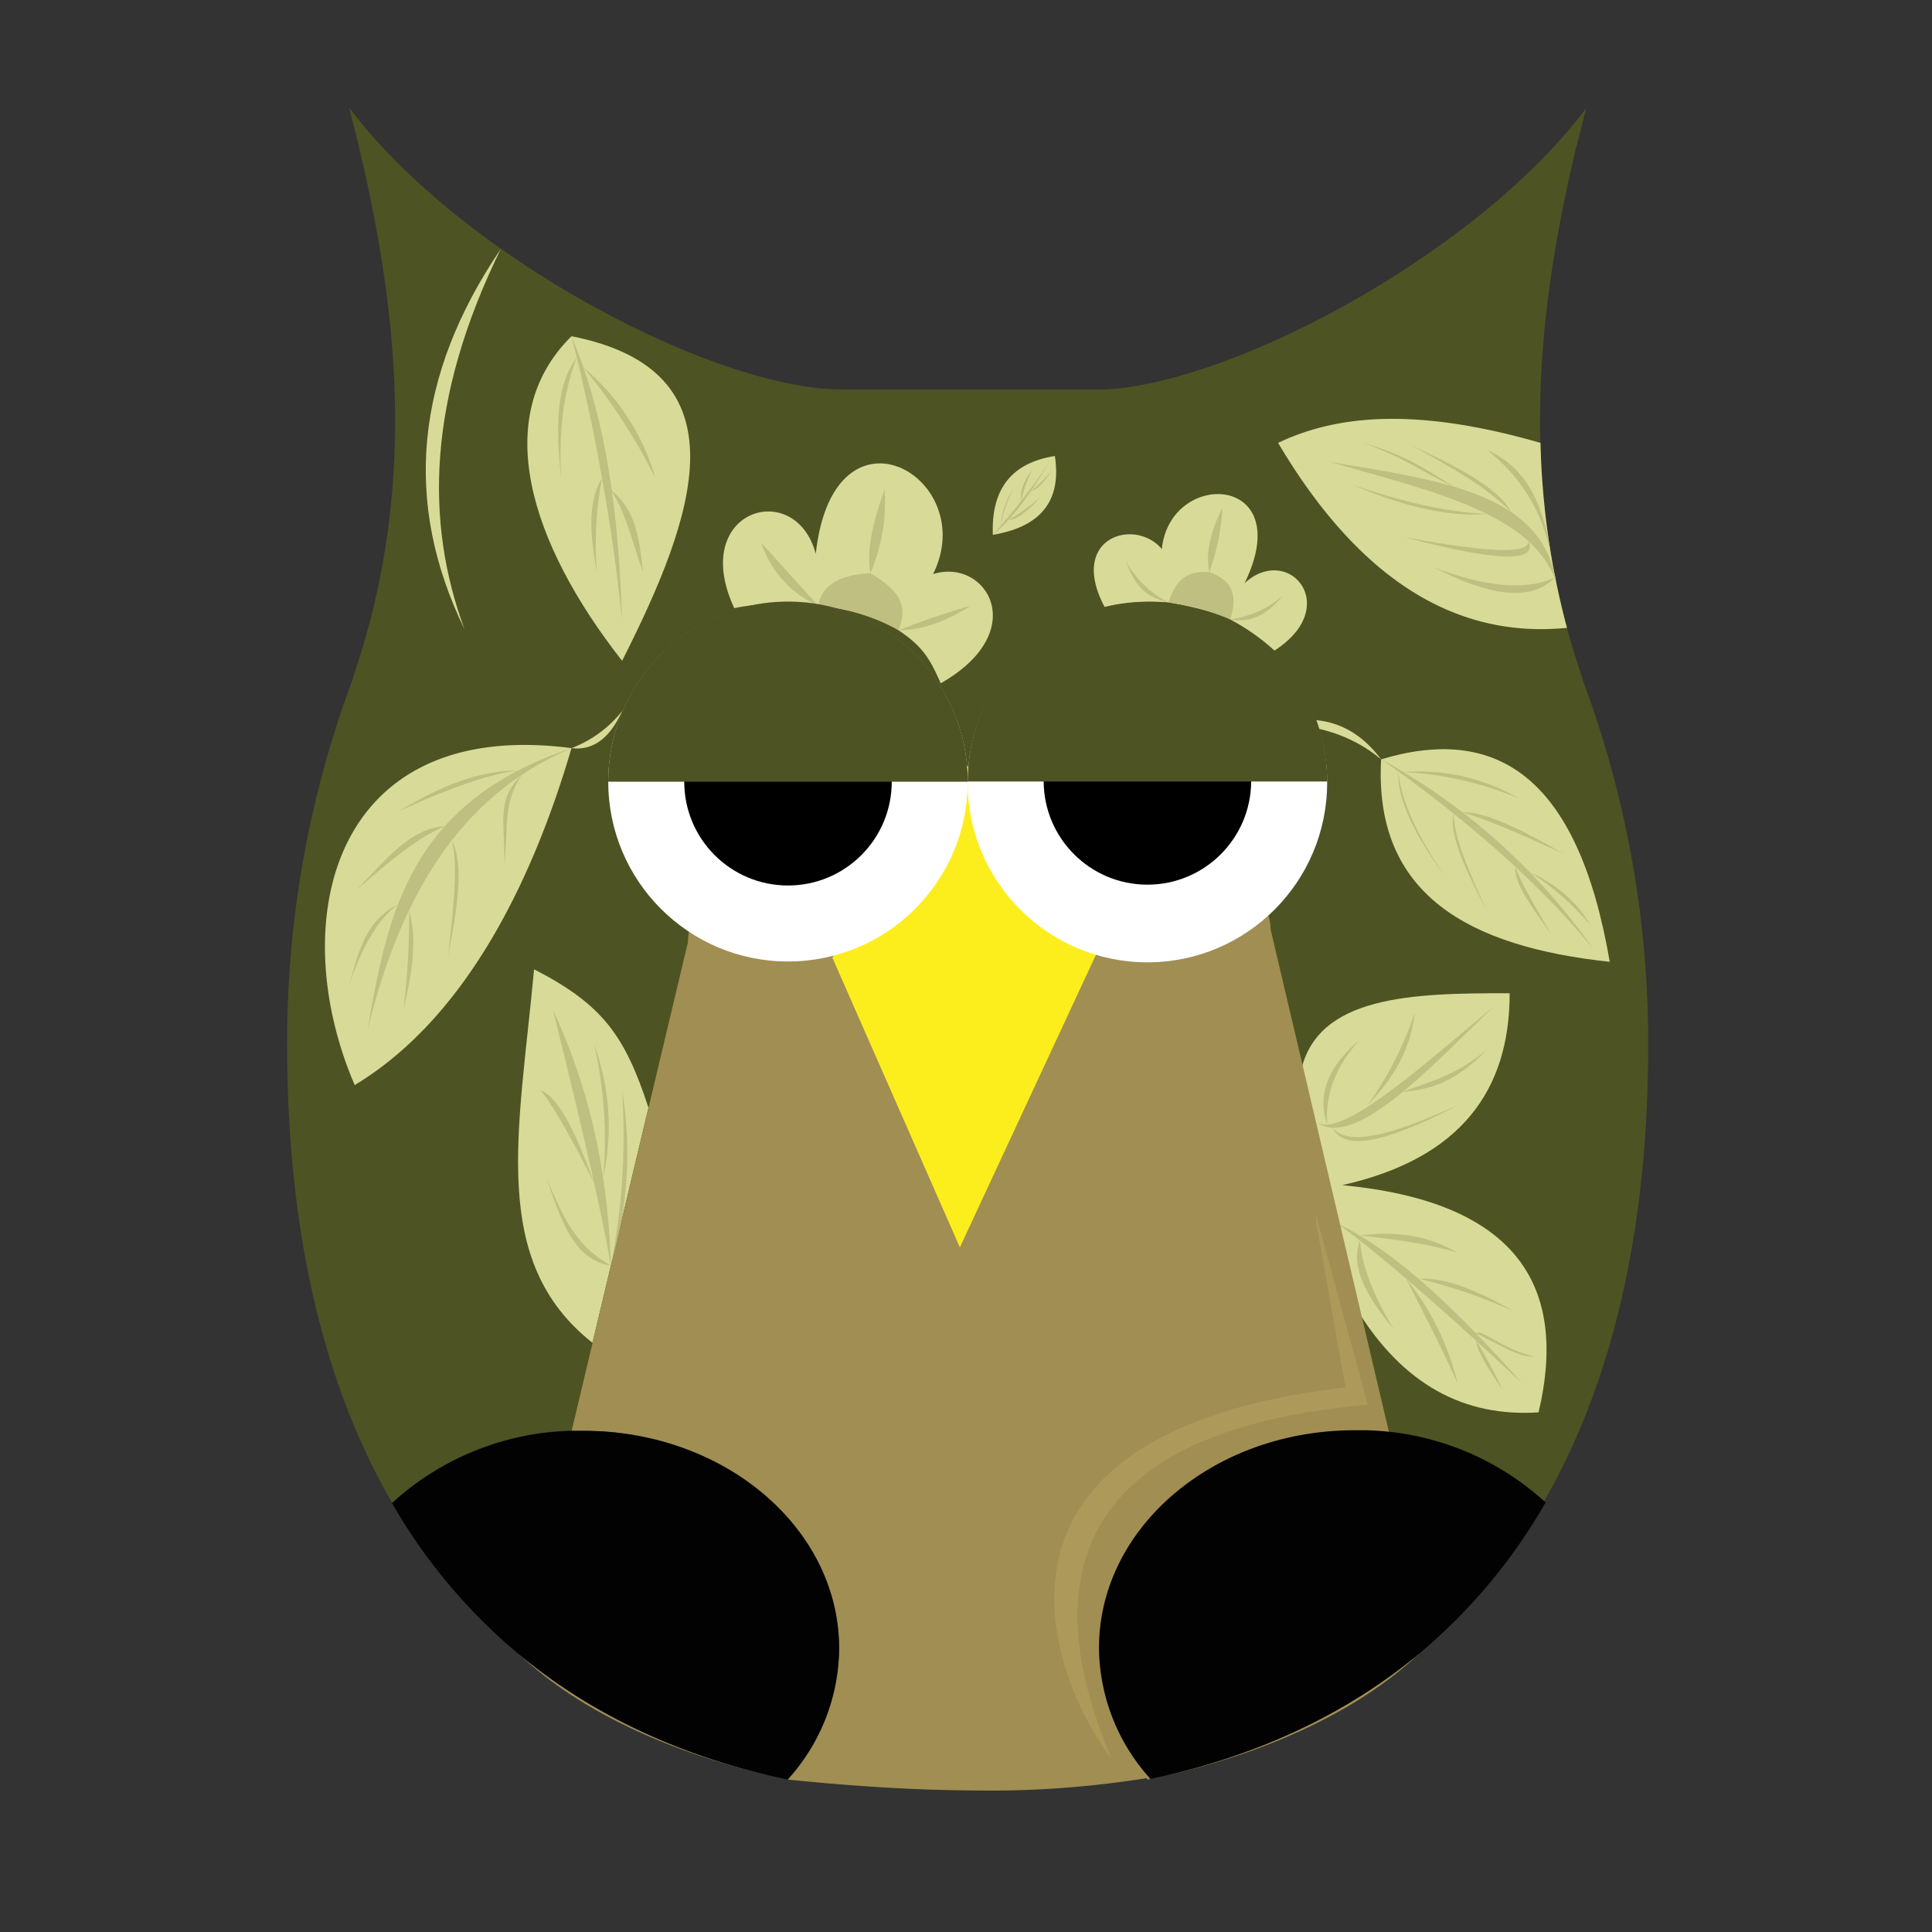 <svg id="f2d60a5b-f9da-4411-86fa-07f62c662855" data-name="Layer 1" xmlns="http://www.w3.org/2000/svg" viewBox="0 0 300 300"><rect x="0" y="0" width="300" height="300" fill="#333333" stroke="none"/><defs><style>.a26bd019-ed69-4884-999a-addacfdb8dd5{fill:#4e5323;}.e3c91e35-6de1-4487-8f16-f5354e29af50{fill:#d8db97;}.ee9cdc2c-8832-4695-b91b-1f9501902d2d{fill:#a18e52;}.f940414e-6170-4812-a6bf-8f22169737d3{fill:#bfbf82;}.ae543bc4-8f56-4872-896c-ab7762f88574{fill:#020202;}.bf37efc9-4ad9-497b-bb0f-ba68b4277760{fill:#fcee1d;}.b8ef9b09-731b-4961-b7cd-23ae9dd04916{fill:#bba461;opacity:0.5;}.b28987e9-7c2b-40b9-9e04-a959672c49da{fill:#fff;}</style></defs><path class="a26bd019-ed69-4884-999a-addacfdb8dd5" d="M255.93,162.32c0,25.51-4.41,47.35-13.09,65-1,2.07-2.09,4.08-3.22,6a42.21,42.21,0,0,0-23.76-10.88l.54-.06-.72-.08q-1.71-.21-3.48-.27-.88,0-1.77,0a45.76,45.76,0,0,0-8.44.77q-.31,0-.63.12c-17.81,3.35-31.13,16.87-31.13,33A30.48,30.48,0,0,0,178,276.08a153.72,153.72,0,0,1-27.35,1.9c-8.86-.06-18.35-.66-28.35-1.68a30.6,30.6,0,0,0,8-20.33c0-18.69-17.81-33.84-39.78-33.84q-.89,0-1.77,0A42.78,42.78,0,0,0,60.9,233.37c-10.81-18.63-16.31-42.55-16.31-71.05a160.63,160.63,0,0,1,10.23-57l-.06,0c10.78-31.07,6.69-60.7-.54-88.6,17.41,23.16,57,43.92,76.71,43.75h42c14.8.16,52.41-17.33,71.94-38.13-6.31,26.25-9.2,54,.86,83l-.06,0A160.63,160.63,0,0,1,255.93,162.32Z"/><path class="e3c91e35-6de1-4487-8f16-f5354e29af50" d="M202,166.36c2.57-11.77,17.26-12.16,32.42-12.13,0,15.12-7.62,25.67-26,29.8,26.47,2.52,35.25,15.07,30.49,35.28-11.37.74-21.08-4.09-28.53-16.49Z"/><path class="a26bd019-ed69-4884-999a-addacfdb8dd5" d="M216.41,222.43c-.19,0-.37,0-.55.06h0l-.13,0c-1.29-.16-2.6-.26-3.93-.31q-.89,0-1.77,0a46.83,46.83,0,0,0-8,.69,45.76,45.76,0,0,1,8.44-.77q.88,0,1.77,0,1.77.06,3.48.27Z"/><path class="ee9cdc2c-8832-4695-b91b-1f9501902d2d" d="M80.5,256.76c11.32,9.44,25.28,16,41.82,19.54-16.89-3.51-31.95-10.15-41.82-19.53Z"/><path class="a26bd019-ed69-4884-999a-addacfdb8dd5" d="M206.08,121.26H150.27a27.91,27.91,0,1,1,55.81,0Z"/><path class="a26bd019-ed69-4884-999a-addacfdb8dd5" d="M246.3,16.8q-.72,2.81-1.4,5.62C225.37,43.22,187.76,60.71,173,60.55h-3.13C189.64,60.55,229,39.87,246.3,16.8Z"/><path class="ee9cdc2c-8832-4695-b91b-1f9501902d2d" d="M151.18,129.08l-1,0v0C150.52,129.05,150.85,129.06,151.18,129.08Z"/><path class="a26bd019-ed69-4884-999a-addacfdb8dd5" d="M201.36,222.94c-17.6,3.48-30.71,16.91-30.71,32.95A30.54,30.54,0,0,0,178.44,276l.18.21-.42.08a1.92,1.92,0,0,1-.18-.22A30.48,30.48,0,0,1,170.23,256C170.23,239.81,183.55,226.29,201.36,222.94Z"/><path class="ee9cdc2c-8832-4695-b91b-1f9501902d2d" d="M152.26,129.07h-1.59V129h.09l1,0Z"/><path class="ee9cdc2c-8832-4695-b91b-1f9501902d2d" d="M220.44,256.69c-11.32,9.44-25.28,16-41.82,19.54,16.89-3.51,31.95-10.15,41.82-19.53Z"/><path class="ee9cdc2c-8832-4695-b91b-1f9501902d2d" d="M149.76,129l1,0V129C150.42,129,150.09,129,149.76,129Z"/><path class="e3c91e35-6de1-4487-8f16-f5354e29af50" d="M198.46,112.34c6.2-1.53,11.68-.19,16,5.57-1.17,21,13.63,29.1,35.5,31.44-5-29.23-17.89-36.74-35.5-31.44C209.7,113.94,204.23,112.59,198.46,112.34Z"/><path class="e3c91e35-6de1-4487-8f16-f5354e29af50" d="M243.32,97.49c-18.11,1.8-32.86-8.48-44.86-28.72,9.08-4.32,21.35-5.59,40.75,0A121.48,121.48,0,0,0,243.32,97.49Z"/><path class="e3c91e35-6de1-4487-8f16-f5354e29af50" d="M92,208.51c-16.12-12.72-11.4-32.76-9.07-58C93.44,155.92,97,160.66,100.69,172Z"/><path class="e3c91e35-6de1-4487-8f16-f5354e29af50" d="M96.6,110.41c-1.83,4.07-4.38,6.18-7.86,5.76C82.49,137.5,72,158.28,55.08,168.49c-10.9-25.33-3.62-57.18,33.66-52.32A18.26,18.26,0,0,0,96.6,110.41Z"/><path class="e3c91e35-6de1-4487-8f16-f5354e29af50" d="M88.74,52.21C116,57.56,108,80.08,96.6,102.61,82.19,84.23,76.13,64.65,88.74,52.21Z"/><path class="e3c91e35-6de1-4487-8f16-f5354e29af50" d="M77.75,38.68q-20,29.51-5.63,59C66,81.09,66.33,62,77.75,38.68Z"/><path class="e3c91e35-6de1-4487-8f16-f5354e29af50" d="M154.17,83.05q-.43-10.68,9.63-12.24C164.8,77.37,162.06,81.72,154.17,83.05Z"/><path class="e3c91e35-6de1-4487-8f16-f5354e29af50" d="M146.08,106.1c-1.73-3.82-2.79-6.1-8.12-9.19h0A34.41,34.41,0,0,0,126.45,94V94c-4.11-.25-8.36-.46-12.43.44-7.11-15.27,9.5-20.32,12.65-8.44,2.77-25.08,25.69-11.83,18.21,3.15C153.07,86.53,160.3,98,146.08,106.1Z"/><path class="e3c91e35-6de1-4487-8f16-f5354e29af50" d="M171.55,94.3a32,32,0,0,1,9.89-.76s6.92,1.22,8.74,2.21l0,0a33.6,33.6,0,0,1,7.72,5.27c10.66-6.85,2.13-16.73-4.65-10.45,8.32-17-11.57-17.84-12.84-5.31C176.26,80.29,165.76,83.44,171.55,94.3Z"/><path class="f940414e-6170-4812-a6bf-8f22169737d3" d="M88.74,116.17C63.35,124.64,60.13,142.31,57.06,160,62,139.82,71,123.67,88.74,116.17Z"/><path class="f940414e-6170-4812-a6bf-8f22169737d3" d="M80.43,119.65c-7.47,0-14,3.66-18.63,6.36C68.19,123.1,75.37,120.23,80.43,119.65Z"/><path class="f940414e-6170-4812-a6bf-8f22169737d3" d="M81,120.37c-4,3.8-2.6,7-2.66,14.37C78.89,127.42,78.22,124.69,81,120.37Z"/><path class="f940414e-6170-4812-a6bf-8f22169737d3" d="M69.05,128.31c-5.36.28-9.21,5.26-13.61,9.79C60.19,134.11,64.31,130.3,69.05,128.31Z"/><path class="f940414e-6170-4812-a6bf-8f22169737d3" d="M70.18,130.48c1.88,3.75.89,10.51-.61,17.94C70.5,140.68,71.09,134.07,70.18,130.48Z"/><path class="f940414e-6170-4812-a6bf-8f22169737d3" d="M61.8,140.44c-5.51,2.7-6.41,8.63-7.71,13C55.72,148.13,58.45,142.79,61.8,140.44Z"/><path class="f940414e-6170-4812-a6bf-8f22169737d3" d="M63.53,141.36c1.33,4.71.4,10-.89,15.43A117.47,117.47,0,0,0,63.53,141.36Z"/><path class="f940414e-6170-4812-a6bf-8f22169737d3" d="M94.85,196.5c-.46-16-3.9-28.77-9-39.71C90.08,173.74,93.33,187.76,94.85,196.5Z"/><path class="f940414e-6170-4812-a6bf-8f22169737d3" d="M94.85,196.5a60.09,60.09,0,0,0,1.75-27.2A104.2,104.2,0,0,1,94.85,196.5Z"/><path class="f940414e-6170-4812-a6bf-8f22169737d3" d="M94.85,196.5c-5.92-.76-7.94-7.7-10-13.6C87.23,188.43,89.2,193.41,94.85,196.5Z"/><path class="f940414e-6170-4812-a6bf-8f22169737d3" d="M92.26,183.7c-2.67-7.39-5.4-13.28-8.29-14.4C86.22,172.18,89.1,177.44,92.26,183.7Z"/><path class="f940414e-6170-4812-a6bf-8f22169737d3" d="M93.66,182.9a37,37,0,0,0-1.4-20.71A66.13,66.13,0,0,1,93.66,182.9Z"/><path class="f940414e-6170-4812-a6bf-8f22169737d3" d="M207.72,190c9.5,4.57,19.08,14.06,28.68,24.84C225.24,204.4,215.28,195.59,207.72,190Z"/><path class="f940414e-6170-4812-a6bf-8f22169737d3" d="M211.16,191.84c6.8-.86,11.4.49,15.16,2.69Q221.42,192.93,211.16,191.84Z"/><path class="f940414e-6170-4812-a6bf-8f22169737d3" d="M211.16,192.62c-1.59,4.4,1.36,9.07,5.25,13.79C213.59,201.68,211.52,197,211.16,192.62Z"/><path class="f940414e-6170-4812-a6bf-8f22169737d3" d="M218.34,198.55a41.48,41.48,0,0,1,8,16.26C224.1,209.81,221.34,204.42,218.34,198.55Z"/><path class="f940414e-6170-4812-a6bf-8f22169737d3" d="M220.29,198.55c4.25-.18,9.25,1.87,14.61,5A81,81,0,0,0,220.29,198.55Z"/><path class="f940414e-6170-4812-a6bf-8f22169737d3" d="M229.25,208.21c0,1.43,1.8,4.31,4,7.5A75.25,75.25,0,0,0,229.25,208.21Z"/><path class="f940414e-6170-4812-a6bf-8f22169737d3" d="M229.25,207.07c.48-1,4.53,2.76,9.07,3.54C236.4,211,233.19,209,229.25,207.07Z"/><path class="f940414e-6170-4812-a6bf-8f22169737d3" d="M204.34,174.2c5.78,4.33,16.92-7.51,27.59-17.91C220.52,165.81,208.09,177,204.34,174.2Z"/><path class="f940414e-6170-4812-a6bf-8f22169737d3" d="M206.08,174.61c-1.67-5,.46-9.32,5.06-13.14C207.7,165.25,205.73,169.53,206.08,174.61Z"/><path class="f940414e-6170-4812-a6bf-8f22169737d3" d="M206.91,175.12c2.14,4.39,10.59,1.09,19.62-3.57-8.71,3.86-16.79,6.95-19.62,3.57"/><path class="f940414e-6170-4812-a6bf-8f22169737d3" d="M212.4,171.55c4.58-4.67,6.77-9.45,7.29-14.31A53.83,53.83,0,0,1,212.4,171.55Z"/><path class="f940414e-6170-4812-a6bf-8f22169737d3" d="M217.81,169.57c4.31-.44,8.11-1.39,13.13-6.66C226,167.13,222.25,167.78,217.81,169.57Z"/><path class="f940414e-6170-4812-a6bf-8f22169737d3" d="M214.51,117.91a97.16,97.16,0,0,1,32.93,29.49Q235.35,132.65,214.51,117.91Z"/><path class="f940414e-6170-4812-a6bf-8f22169737d3" d="M217.9,119.89a30.79,30.79,0,0,1,18,4.12A52.74,52.74,0,0,0,217.9,119.89Z"/><path class="f940414e-6170-4812-a6bf-8f22169737d3" d="M217.11,119.77c-.2,4.54,2.82,10.16,7.13,16.2C220.42,130.15,217.58,124.61,217.11,119.77Z"/><path class="f940414e-6170-4812-a6bf-8f22169737d3" d="M225.7,126.33c-.78,3.31,2.07,9.18,5.28,15.3C228.2,135.64,225.76,130,225.7,126.33Z"/><path class="f940414e-6170-4812-a6bf-8f22169737d3" d="M227.06,126.14c3.5-.18,9.33,2.71,15.85,6.51C236.54,129.68,230.86,127.21,227.06,126.14Z"/><path class="f940414e-6170-4812-a6bf-8f22169737d3" d="M235.35,134.65c-.47,2.13,2.49,6.24,5.49,10.38C238.42,140.87,235.91,136.59,235.35,134.65Z"/><path class="f940414e-6170-4812-a6bf-8f22169737d3" d="M237.5,135.36c4.75,2.27,7.63,5.09,9.4,8.23A44,44,0,0,0,237.5,135.36Z"/><path class="f940414e-6170-4812-a6bf-8f22169737d3" d="M88.74,52.21c5.42,12.7,7.35,27.89,7.86,44.1A311,311,0,0,0,88.74,52.21Z"/><path class="f940414e-6170-4812-a6bf-8f22169737d3" d="M89.54,55.54c-3.5,4.73-3.1,11.65-2.42,18.72C86.87,68.3,87.05,62.22,89.54,55.54Z"/><path class="f940414e-6170-4812-a6bf-8f22169737d3" d="M90.61,57.09a34.54,34.54,0,0,1,11.15,17.17A87.37,87.37,0,0,0,90.61,57.09Z"/><path class="f940414e-6170-4812-a6bf-8f22169737d3" d="M93.48,74.26c-2.29,3.64-1.84,8.93-.81,14.56A56,56,0,0,1,93.48,74.26Z"/><path class="f940414e-6170-4812-a6bf-8f22169737d3" d="M94.86,76.09c3.85,3,4.4,7.49,5,12.73C98.14,84.22,97.35,79.9,94.86,76.09Z"/><path class="f940414e-6170-4812-a6bf-8f22169737d3" d="M154.17,83.05c3.17-2.55,6-6.69,8.82-11.32A112.39,112.39,0,0,1,154.17,83.05Z"/><path class="f940414e-6170-4812-a6bf-8f22169737d3" d="M155.37,81.71a12.34,12.34,0,0,1,2-5.87A21.39,21.39,0,0,0,155.37,81.71Z"/><path class="f940414e-6170-4812-a6bf-8f22169737d3" d="M156.62,80.73c1.4,0,3.21-1.59,5.16-3.8A25.78,25.78,0,0,1,156.62,80.73Z"/><path class="f940414e-6170-4812-a6bf-8f22169737d3" d="M158.58,77.76c-.27-1.58.5-3.26,1.84-5A19.39,19.39,0,0,0,158.58,77.76Z"/><path class="f940414e-6170-4812-a6bf-8f22169737d3" d="M160.16,76.17c1-.08,2.1-1.51,3.24-3.21A22,22,0,0,1,160.16,76.17Z"/><path class="f940414e-6170-4812-a6bf-8f22169737d3" d="M241.63,90.31c-2.23-13.74-17.81-15.7-35.14-18.58C223,76.45,237.87,79.81,241.63,90.31Z"/><path class="f940414e-6170-4812-a6bf-8f22169737d3" d="M240.84,86.41c-1-7.74-3.7-13.86-10-16.56A26.28,26.28,0,0,1,240.84,86.41Z"/><path class="f940414e-6170-4812-a6bf-8f22169737d3" d="M241.39,89.7c-3.73,3.91-10.35,2.74-18.79-1.61C230,90.88,236.5,91.92,241.39,89.7Z"/><path class="f940414e-6170-4812-a6bf-8f22169737d3" d="M237.33,84.05c1.53,3.54-5.74,2.93-19.29-.64C228.93,85.39,237.34,86.39,237.33,84.05Z"/><path class="f940414e-6170-4812-a6bf-8f22169737d3" d="M234.7,79.55c-2.43-4.28-9.21-7.38-15.82-10.54C224.82,72.24,230.7,75.49,234.7,79.55Z"/><path class="f940414e-6170-4812-a6bf-8f22169737d3" d="M230.88,79.81c-6.27.54-13.37-1.34-20.94-4.56C217.38,77.82,224.44,79.51,230.88,79.81Z"/><path class="f940414e-6170-4812-a6bf-8f22169737d3" d="M225.86,75.6c-4.12-2.36-6.9-4.78-14.24-6.83C218.44,71.16,221.25,73.62,225.86,75.6Z"/><path class="f940414e-6170-4812-a6bf-8f22169737d3" d="M127.06,94.07c.52-3.23,3.35-4.83,8.09-5.06,5.13,3,5.7,5.44,4.38,8.86A30.89,30.89,0,0,0,127.06,94.07Z"/><path class="f940414e-6170-4812-a6bf-8f22169737d3" d="M135.15,89c-.67-3.75.54-8.27,2.2-13A27.51,27.51,0,0,1,135.15,89Z"/><path class="f940414e-6170-4812-a6bf-8f22169737d3" d="M127.06,94.07a16.2,16.2,0,0,1-8.83-9.75C120.9,87.27,123.82,90.48,127.06,94.07Z"/><path class="f940414e-6170-4812-a6bf-8f22169737d3" d="M139.53,97.87c4.21-.05,7.79-1.68,11.18-3.8A114.47,114.47,0,0,0,139.53,97.87Z"/><path class="f940414e-6170-4812-a6bf-8f22169737d3" d="M181.44,93.54c1.27-3.92,3.19-4.88,6.34-4.72,4.06,1.47,4.27,4.2,3.25,7.35A40.51,40.51,0,0,0,181.44,93.54Z"/><path class="f940414e-6170-4812-a6bf-8f22169737d3" d="M191,96.17c3.18.66,5.86-.82,8.23-3.68A15.69,15.69,0,0,1,191,96.17Z"/><path class="f940414e-6170-4812-a6bf-8f22169737d3" d="M187.78,88.82c-.66-3.19.33-6.55,2.06-10A35.13,35.13,0,0,1,187.78,88.82Z"/><path class="f940414e-6170-4812-a6bf-8f22169737d3" d="M181.44,93.54c-3.58-.82-5.23-2.6-6.61-6.37a15.82,15.82,0,0,0,6.61,6.37"/><path class="ee9cdc2c-8832-4695-b91b-1f9501902d2d" d="M181.86,256a30.12,30.12,0,0,0,6,17.88,86.84,86.84,0,0,1-9.42,2.16l.18.21-.42.08a1.92,1.92,0,0,1-.18-.22,153.72,153.72,0,0,1-27.35,1.9c-8.86-.06-18.35-.66-28.35-1.68a30.6,30.6,0,0,0,8-20.33c0-18.69-17.81-33.84-39.78-33.84q-.89,0-1.77,0l18.06-75.89c0-11.08,21.4-16.68,43.38-17.17h2.08c22.55-.18,45,5,45,15.17l18.39,78.11,0,.12v0C196.56,224.93,181.86,239,181.86,256Z"/><path class="ae543bc4-8f56-4872-896c-ab7762f88574" d="M170.65,255.9a30.6,30.6,0,0,0,8,20.33c16.54-3.5,30.5-10.1,41.82-19.54A86.71,86.71,0,0,0,240,233.3a42.78,42.78,0,0,0-27.84-11.21q-.88,0-1.77,0C188.46,222.06,170.65,237.21,170.65,255.9Z"/><path class="ae543bc4-8f56-4872-896c-ab7762f88574" d="M130.29,256a30.6,30.6,0,0,1-8,20.33c-16.54-3.5-30.5-10.1-41.82-19.54a86.71,86.71,0,0,1-19.6-23.39,42.78,42.78,0,0,1,27.84-11.21q.89,0,1.77,0C112.48,222.13,130.29,237.28,130.29,256Z"/><polygon class="bf37efc9-4ad9-497b-bb0f-ba68b4277760" points="149.05 193.69 129.25 148.71 150.22 118.89 170.27 148.06 149.05 193.69"/><path class="b8ef9b09-731b-4961-b7cd-23ae9dd04916" d="M204.34,189.7l4.59,25.73c-61.78,7.14-45.25,46.12-36.31,57.7-7.38-17.52-15.66-50.19,39.78-55l-8.06-29.52"/><circle class="b28987e9-7c2b-40b9-9e04-a959672c49da" cx="122.36" cy="121.39" r="27.91"/><circle class="b28987e9-7c2b-40b9-9e04-a959672c49da" cx="178.17" cy="121.52" r="27.91"/><circle cx="122.36" cy="121.39" r="16.11"/><path class="a26bd019-ed69-4884-999a-addacfdb8dd5" d="M150.27,121.27v.11H94.45a27.91,27.91,0,0,1,55.82-.11Z"/><circle cx="178.17" cy="121.26" r="16.11"/><path class="a26bd019-ed69-4884-999a-addacfdb8dd5" d="M150.27,121.35h55.82a27.91,27.91,0,1,0-55.82,0Z"/></svg>